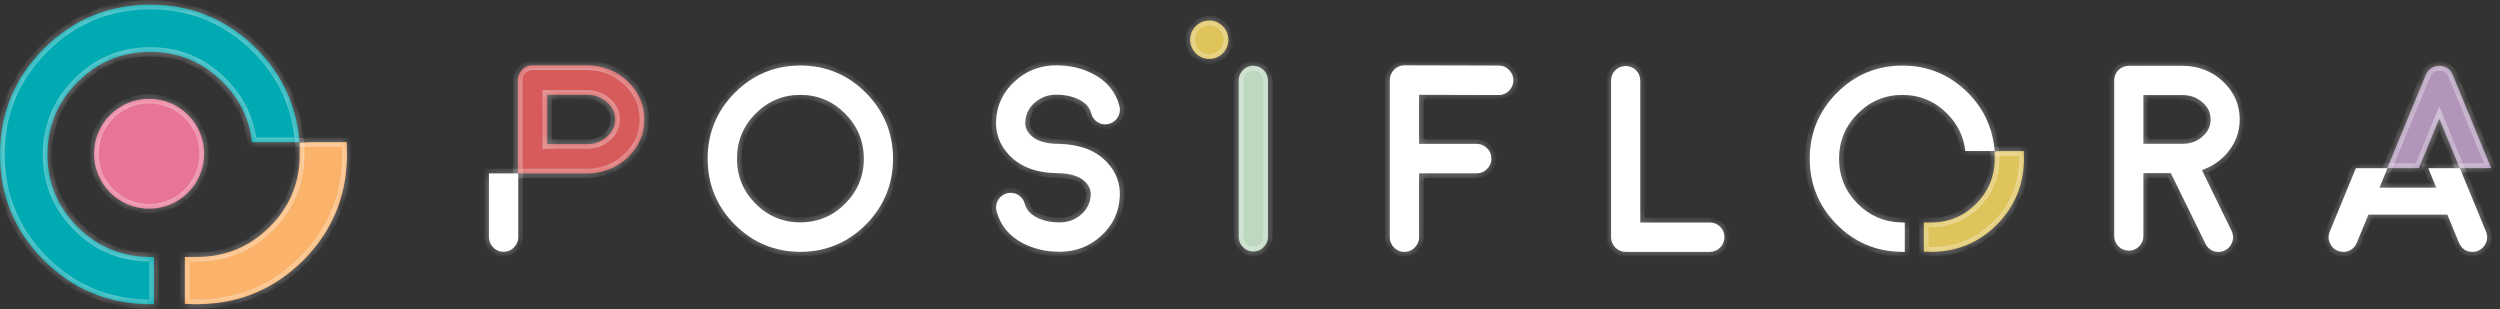 <svg width="267" height="33" viewBox="0 0 267 33" fill="none" xmlns="http://www.w3.org/2000/svg">
<rect x="0" y="0" width="267" height="33" fill="#333333" stroke="none"/>
<mask id="path-1-inside-1_5221_11115" fill="white">
<path fill-rule="evenodd" clip-rule="evenodd" d="M133.85 7.02C133.428 7.02 133.029 7.187 132.769 7.466C132.456 7.764 132.29 8.153 132.29 8.588V25.289C132.29 25.719 132.452 26.109 132.737 26.379C133.034 26.694 133.42 26.862 133.854 26.862C134.281 26.862 134.671 26.697 134.939 26.411C135.253 26.113 135.419 25.725 135.419 25.289V8.588C135.419 8.163 135.257 7.772 134.961 7.486C134.675 7.19 134.271 7.02 133.85 7.02Z"/>
<path fill-rule="evenodd" clip-rule="evenodd" d="M129.148 2.192C128.024 2.192 127.108 3.112 127.108 4.244C127.108 5.375 128.024 6.296 129.148 6.296C130.275 6.296 131.191 5.375 131.191 4.244C131.191 3.112 130.274 2.192 129.148 2.192Z"/>
<path fill-rule="evenodd" clip-rule="evenodd" d="M64.859 14.569C64.274 15.101 63.586 15.371 62.761 15.392L58.439 15.391V10.123H62.659C63.508 10.123 64.241 10.393 64.84 10.926C65.418 11.441 65.698 12.04 65.698 12.757C65.698 13.46 65.424 14.053 64.859 14.569ZM66.997 8.659C65.8 7.544 64.341 6.978 62.659 6.978H56.875C56.452 6.978 56.053 7.146 55.79 7.428C55.476 7.726 55.309 8.114 55.309 8.55V18.52L63.046 18.518C64.625 18.425 65.99 17.83 67.102 16.752C68.24 15.638 68.816 14.295 68.816 12.757C68.816 11.16 68.203 9.783 66.997 8.659Z"/>
<path fill-rule="evenodd" clip-rule="evenodd" d="M216.153 16.854C216.153 16.789 216.153 16.723 216.153 16.657L216.136 16.133L213.812 16.134L213.035 16.171L213.034 17.274C212.959 19.013 212.292 20.522 211.051 21.762C209.735 23.086 208.125 23.757 206.267 23.757H205.464V26.872L206.078 26.894C206.139 26.898 206.203 26.902 206.267 26.902C206.331 26.902 206.392 26.898 206.452 26.894L206.548 26.89C209.156 26.823 211.416 25.847 213.266 23.989C215.116 22.13 216.087 19.853 216.153 17.223C216.155 17.169 216.155 17.116 216.153 17.034V16.854Z"/>
<path fill-rule="evenodd" clip-rule="evenodd" d="M260.514 12.687L262.689 17.956H266.057L261.944 7.967C261.867 7.799 261.762 7.571 261.538 7.379C261.248 7.132 260.837 7.004 260.404 7.029C260.071 7.046 259.825 7.175 259.667 7.27C259.628 7.294 259.584 7.324 259.566 7.34C259.358 7.495 259.197 7.704 259.074 7.986L254.96 17.956H258.339L260.514 12.687Z"/>
<path fill-rule="evenodd" clip-rule="evenodd" d="M90.26 21.754C88.944 23.077 87.334 23.749 85.476 23.749C83.618 23.749 82.008 23.077 80.691 21.754C79.375 20.431 78.707 18.813 78.707 16.946C78.707 15.078 79.375 13.46 80.693 12.136C82.009 10.805 83.618 10.13 85.476 10.13C87.334 10.13 88.943 10.805 90.262 12.139C91.586 13.463 92.258 15.08 92.258 16.946C92.258 18.812 91.586 20.429 90.262 21.753L90.26 21.754ZM92.475 9.911C90.552 7.978 88.197 6.998 85.476 6.998C82.754 6.998 80.4 7.978 78.476 9.911C76.552 11.845 75.577 14.212 75.577 16.946C75.577 19.68 76.553 22.047 78.476 23.981C80.4 25.914 82.754 26.894 85.476 26.894C88.197 26.894 90.552 25.914 92.475 23.981C94.399 22.047 95.375 19.681 95.375 16.946C95.375 14.212 94.399 11.845 92.475 9.911Z"/>
<path fill-rule="evenodd" clip-rule="evenodd" d="M112.816 10.11C113.71 10.11 114.511 10.28 115.196 10.617C115.934 10.972 116.373 11.457 116.539 12.098C116.641 12.512 116.893 12.851 117.239 13.05C117.606 13.277 118.032 13.337 118.429 13.222C118.84 13.118 119.165 12.876 119.4 12.495C119.606 12.131 119.658 11.736 119.555 11.316C119.167 9.827 118.23 8.682 116.77 7.914C115.608 7.293 114.278 6.978 112.816 6.978C111.102 6.978 109.61 7.55 108.381 8.679C107.131 9.818 106.458 11.234 106.381 12.887C106.32 14.273 106.786 15.504 107.765 16.547C108.947 17.814 110.691 18.469 112.949 18.498L113.096 18.5C114.422 18.534 115.381 18.86 115.95 19.472C116.337 19.88 116.514 20.327 116.491 20.836C116.451 21.648 116.123 22.319 115.49 22.889C114.851 23.463 114.07 23.753 113.171 23.753C112.273 23.753 111.473 23.588 110.796 23.263C110.055 22.899 109.614 22.408 109.445 21.756C109.341 21.354 109.097 21.032 108.709 20.793C108.342 20.593 107.942 20.541 107.559 20.642C107.146 20.746 106.818 20.991 106.58 21.383C106.378 21.754 106.327 22.147 106.431 22.549C106.819 24.037 107.757 25.186 109.22 25.965C110.381 26.576 111.71 26.887 113.172 26.887C114.885 26.887 116.377 26.314 117.606 25.185C118.856 24.046 119.525 22.631 119.593 20.982C119.663 19.592 119.202 18.363 118.223 17.33C117.048 16.071 115.316 15.411 113.076 15.366L113.018 15.346L112.944 15.365C111.591 15.339 110.613 15.012 110.036 14.391C109.65 13.986 109.473 13.543 109.497 13.039C109.537 12.22 109.864 11.545 110.498 10.976C111.138 10.402 111.917 10.11 112.816 10.11Z"/>
<path fill-rule="evenodd" clip-rule="evenodd" d="M160.064 7.004L150.023 6.978C149.622 6.968 149.207 7.126 148.906 7.428C148.593 7.727 148.427 8.114 148.427 8.551V25.327C148.427 25.757 148.59 26.149 148.875 26.419C149.171 26.733 149.557 26.9 149.991 26.9C150.419 26.9 150.808 26.736 151.076 26.45C151.39 26.151 151.556 25.764 151.556 25.327V18.512H157.716C158.144 18.512 158.532 18.348 158.801 18.061C159.115 17.763 159.281 17.376 159.281 16.939C159.281 16.515 159.113 16.114 158.833 15.849C158.536 15.534 158.149 15.367 157.716 15.367H151.556V10.126L160.063 10.149C160.488 10.149 160.868 9.993 161.162 9.698C161.467 9.393 161.628 9.006 161.628 8.577C161.628 8.157 161.471 7.778 161.179 7.486C160.883 7.17 160.497 7.004 160.064 7.004Z"/>
<path fill-rule="evenodd" clip-rule="evenodd" d="M182.608 23.764H175.18V8.611C175.18 8.178 175.028 7.805 174.728 7.506C174.44 7.213 174.046 7.052 173.622 7.052C173.204 7.052 172.8 7.217 172.513 7.504C172.213 7.805 172.062 8.178 172.062 8.611V25.324C172.062 25.749 172.217 26.127 172.53 26.459C172.837 26.75 173.206 26.896 173.627 26.896H182.608C183.041 26.896 183.41 26.745 183.71 26.443C184.013 26.139 184.173 25.752 184.173 25.324C184.173 24.905 184.013 24.522 183.71 24.217C183.41 23.916 183.039 23.764 182.608 23.764Z"/>
<path fill-rule="evenodd" clip-rule="evenodd" d="M233.097 10.151C233.934 10.151 234.66 10.421 235.251 10.954C235.821 11.462 236.097 12.052 236.097 12.759C236.097 13.454 235.826 14.037 235.27 14.546L235.266 14.549C234.692 15.077 234.01 15.342 233.184 15.356H228.913V10.151H233.097ZM235.16 18.156C236.152 17.83 237.012 17.272 237.719 16.496C238.703 15.428 239.201 14.172 239.201 12.759C239.201 11.172 238.593 9.802 237.394 8.684C236.205 7.587 234.759 7.031 233.095 7.031H227.348C226.935 7.031 226.566 7.182 226.248 7.484C225.95 7.785 225.796 8.157 225.796 8.591V25.214C225.796 25.632 225.951 26.006 226.265 26.338C226.878 26.921 227.86 26.914 228.449 26.322C228.758 26.013 228.913 25.64 228.913 25.214V18.489H231.847L235.541 26.025C235.811 26.583 236.319 26.902 236.937 26.902C237.182 26.902 237.414 26.848 237.628 26.74C238.005 26.549 238.268 26.25 238.408 25.849C238.546 25.446 238.521 25.033 238.332 24.656L235.16 18.156Z"/>
<path fill-rule="evenodd" clip-rule="evenodd" d="M198.396 21.761C197.079 20.438 196.412 18.82 196.412 16.953C196.412 15.086 197.079 13.468 198.396 12.143C199.715 10.811 201.324 10.137 203.18 10.137C205.038 10.137 206.649 10.812 207.967 12.146C209.079 13.258 209.723 14.6 209.894 16.13H213.024C212.844 13.73 211.894 11.64 210.179 9.918C208.257 7.985 205.902 7.005 203.18 7.005C200.458 7.005 198.103 7.985 196.181 9.918C194.256 11.852 193.281 14.218 193.281 16.952C193.281 19.686 194.256 22.053 196.181 23.987C198.029 25.845 200.29 26.821 202.899 26.889L203.431 26.902V23.767L202.929 23.751C201.177 23.695 199.653 23.025 198.396 21.761Z"/>
<path fill-rule="evenodd" clip-rule="evenodd" d="M52.218 18.519V25.317C52.218 25.748 52.381 26.14 52.665 26.407C52.961 26.723 53.348 26.889 53.782 26.889C54.211 26.889 54.599 26.726 54.867 26.439C55.181 26.141 55.347 25.753 55.347 25.317V18.519H52.218Z"/>
<path fill-rule="evenodd" clip-rule="evenodd" d="M265.5 24.722L262.714 17.961H259.337L260.076 19.754L260.196 20.046H254.129L254.875 18.23L254.986 17.961H251.609L248.828 24.712C248.656 25.11 248.651 25.541 248.816 25.914C248.972 26.316 249.269 26.621 249.638 26.764L249.779 26.828L250.261 26.9C250.928 26.9 251.454 26.546 251.703 25.931L252.948 22.922H261.377L262.62 25.925C262.871 26.545 263.396 26.9 264.062 26.9C264.276 26.9 264.49 26.855 264.648 26.78C265.042 26.625 265.352 26.316 265.495 25.944C265.669 25.549 265.67 25.116 265.5 24.722Z"/>
<path d="M21.806 16.419C21.806 19.661 19.173 22.288 15.925 22.288C12.676 22.288 10.043 19.661 10.043 16.419C10.043 13.178 12.676 10.551 15.925 10.551C19.173 10.551 21.806 13.178 21.806 16.419Z"/>
<path d="M37.056 16.48L37.057 16.338C37.057 16.231 37.059 16.127 37.056 16.019L37.03 15.179L33.265 15.18L32.006 15.24L32.002 17.014C31.883 19.809 30.803 22.237 28.792 24.233C26.66 26.36 24.051 27.439 21.041 27.439H19.739L19.74 32.45L20.735 32.485C20.836 32.493 20.938 32.498 21.041 32.498C21.145 32.498 21.244 32.493 21.342 32.485L21.497 32.478C25.722 32.37 29.384 30.802 32.38 27.812C35.375 24.823 36.949 21.163 37.057 16.932C37.058 16.845 37.058 16.76 37.057 16.627L37.056 16.48Z"/>
<path d="M8.284 24.233C6.152 22.104 5.07 19.503 5.07 16.499C5.07 13.496 6.153 10.894 8.287 8.762C10.42 6.622 13.027 5.537 16.037 5.537C19.046 5.537 21.654 6.624 23.79 8.767C25.593 10.559 26.635 12.715 26.912 15.177H31.981C31.689 11.317 30.149 7.954 27.375 5.185C24.26 2.077 20.445 0.5 16.037 0.5C11.628 0.5 7.813 2.077 4.698 5.186C1.58 8.295 0 12.102 0 16.499C0 20.896 1.58 24.703 4.698 27.813C7.692 30.801 11.354 32.371 15.582 32.479L16.444 32.5V27.459L15.63 27.433C12.793 27.342 10.321 26.264 8.284 24.233Z"/>
</mask>
<path fill-rule="evenodd" clip-rule="evenodd" d="M133.85 7.02C133.428 7.02 133.029 7.187 132.769 7.466C132.456 7.764 132.29 8.153 132.29 8.588V25.289C132.29 25.719 132.452 26.109 132.737 26.379C133.034 26.694 133.42 26.862 133.854 26.862C134.281 26.862 134.671 26.697 134.939 26.411C135.253 26.113 135.419 25.725 135.419 25.289V8.588C135.419 8.163 135.257 7.772 134.961 7.486C134.675 7.19 134.271 7.02 133.85 7.02Z" fill="#BED8C0"/>
<path fill-rule="evenodd" clip-rule="evenodd" d="M129.148 2.192C128.024 2.192 127.108 3.112 127.108 4.244C127.108 5.375 128.024 6.296 129.148 6.296C130.275 6.296 131.191 5.375 131.191 4.244C131.191 3.112 130.274 2.192 129.148 2.192Z" fill="#DFC35B"/>
<path fill-rule="evenodd" clip-rule="evenodd" d="M64.859 14.569C64.274 15.101 63.586 15.371 62.761 15.392L58.439 15.391V10.123H62.659C63.508 10.123 64.241 10.393 64.84 10.926C65.418 11.441 65.698 12.04 65.698 12.757C65.698 13.46 65.424 14.053 64.859 14.569ZM66.997 8.659C65.8 7.544 64.341 6.978 62.659 6.978H56.875C56.452 6.978 56.053 7.146 55.79 7.428C55.476 7.726 55.309 8.114 55.309 8.55V18.52L63.046 18.518C64.625 18.425 65.99 17.83 67.102 16.752C68.24 15.638 68.816 14.295 68.816 12.757C68.816 11.16 68.203 9.783 66.997 8.659Z" fill="#D75B5B"/>
<path fill-rule="evenodd" clip-rule="evenodd" d="M216.153 16.854C216.153 16.789 216.153 16.723 216.153 16.657L216.136 16.133L213.812 16.134L213.035 16.171L213.034 17.274C212.959 19.013 212.292 20.522 211.051 21.762C209.735 23.086 208.125 23.757 206.267 23.757H205.464V26.872L206.078 26.894C206.139 26.898 206.203 26.902 206.267 26.902C206.331 26.902 206.392 26.898 206.452 26.894L206.548 26.89C209.156 26.823 211.416 25.847 213.266 23.989C215.116 22.13 216.087 19.853 216.153 17.223C216.155 17.169 216.155 17.116 216.153 17.034V16.854Z" fill="#DFC35B"/>
<path fill-rule="evenodd" clip-rule="evenodd" d="M260.514 12.687L262.689 17.956H266.057L261.944 7.967C261.867 7.799 261.762 7.571 261.538 7.379C261.248 7.132 260.837 7.004 260.404 7.029C260.071 7.046 259.825 7.175 259.667 7.27C259.628 7.294 259.584 7.324 259.566 7.34C259.358 7.495 259.197 7.704 259.074 7.986L254.96 17.956H258.339L260.514 12.687Z" fill="#B196B9"/>
<path fill-rule="evenodd" clip-rule="evenodd" d="M90.26 21.754C88.944 23.077 87.334 23.749 85.476 23.749C83.618 23.749 82.008 23.077 80.691 21.754C79.375 20.431 78.707 18.813 78.707 16.946C78.707 15.078 79.375 13.46 80.693 12.136C82.009 10.805 83.618 10.13 85.476 10.13C87.334 10.13 88.943 10.805 90.262 12.139C91.586 13.463 92.258 15.08 92.258 16.946C92.258 18.812 91.586 20.429 90.262 21.753L90.26 21.754ZM92.475 9.911C90.552 7.978 88.197 6.998 85.476 6.998C82.754 6.998 80.4 7.978 78.476 9.911C76.552 11.845 75.577 14.212 75.577 16.946C75.577 19.68 76.553 22.047 78.476 23.981C80.4 25.914 82.754 26.894 85.476 26.894C88.197 26.894 90.552 25.914 92.475 23.981C94.399 22.047 95.375 19.681 95.375 16.946C95.375 14.212 94.399 11.845 92.475 9.911Z" fill="white"/>
<path fill-rule="evenodd" clip-rule="evenodd" d="M112.816 10.11C113.71 10.11 114.511 10.28 115.196 10.617C115.934 10.972 116.373 11.457 116.539 12.098C116.641 12.512 116.893 12.851 117.239 13.05C117.606 13.277 118.032 13.337 118.429 13.222C118.84 13.118 119.165 12.876 119.4 12.495C119.606 12.131 119.658 11.736 119.555 11.316C119.167 9.827 118.23 8.682 116.77 7.914C115.608 7.293 114.278 6.978 112.816 6.978C111.102 6.978 109.61 7.55 108.381 8.679C107.131 9.818 106.458 11.234 106.381 12.887C106.32 14.273 106.786 15.504 107.765 16.547C108.947 17.814 110.691 18.469 112.949 18.498L113.096 18.5C114.422 18.534 115.381 18.86 115.95 19.472C116.337 19.88 116.514 20.327 116.491 20.836C116.451 21.648 116.123 22.319 115.49 22.889C114.851 23.463 114.07 23.753 113.171 23.753C112.273 23.753 111.473 23.588 110.796 23.263C110.055 22.899 109.614 22.408 109.445 21.756C109.341 21.354 109.097 21.032 108.709 20.793C108.342 20.593 107.942 20.541 107.559 20.642C107.146 20.746 106.818 20.991 106.58 21.383C106.378 21.754 106.327 22.147 106.431 22.549C106.819 24.037 107.757 25.186 109.22 25.965C110.381 26.576 111.71 26.887 113.172 26.887C114.885 26.887 116.377 26.314 117.606 25.185C118.856 24.046 119.525 22.631 119.593 20.982C119.663 19.592 119.202 18.363 118.223 17.33C117.048 16.071 115.316 15.411 113.076 15.366L113.018 15.346L112.944 15.365C111.591 15.339 110.613 15.012 110.036 14.391C109.65 13.986 109.473 13.543 109.497 13.039C109.537 12.22 109.864 11.545 110.498 10.976C111.138 10.402 111.917 10.11 112.816 10.11Z" fill="white"/>
<path fill-rule="evenodd" clip-rule="evenodd" d="M160.064 7.004L150.023 6.978C149.622 6.968 149.207 7.126 148.906 7.428C148.593 7.727 148.427 8.114 148.427 8.551V25.327C148.427 25.757 148.59 26.149 148.875 26.419C149.171 26.733 149.557 26.9 149.991 26.9C150.419 26.9 150.808 26.736 151.076 26.45C151.39 26.151 151.556 25.764 151.556 25.327V18.512H157.716C158.144 18.512 158.532 18.348 158.801 18.061C159.115 17.763 159.281 17.376 159.281 16.939C159.281 16.515 159.113 16.114 158.833 15.849C158.536 15.534 158.149 15.367 157.716 15.367H151.556V10.126L160.063 10.149C160.488 10.149 160.868 9.993 161.162 9.698C161.467 9.393 161.628 9.006 161.628 8.577C161.628 8.157 161.471 7.778 161.179 7.486C160.883 7.17 160.497 7.004 160.064 7.004Z" fill="white"/>
<path fill-rule="evenodd" clip-rule="evenodd" d="M182.608 23.764H175.18V8.611C175.18 8.178 175.028 7.805 174.728 7.506C174.44 7.213 174.046 7.052 173.622 7.052C173.204 7.052 172.8 7.217 172.513 7.504C172.213 7.805 172.062 8.178 172.062 8.611V25.324C172.062 25.749 172.217 26.127 172.53 26.459C172.837 26.75 173.206 26.896 173.627 26.896H182.608C183.041 26.896 183.41 26.745 183.71 26.443C184.013 26.139 184.173 25.752 184.173 25.324C184.173 24.905 184.013 24.522 183.71 24.217C183.41 23.916 183.039 23.764 182.608 23.764Z" fill="white"/>
<path fill-rule="evenodd" clip-rule="evenodd" d="M233.097 10.151C233.934 10.151 234.66 10.421 235.251 10.954C235.821 11.462 236.097 12.052 236.097 12.759C236.097 13.454 235.826 14.037 235.27 14.546L235.266 14.549C234.692 15.077 234.01 15.342 233.184 15.356H228.913V10.151H233.097ZM235.16 18.156C236.152 17.83 237.012 17.272 237.719 16.496C238.703 15.428 239.201 14.172 239.201 12.759C239.201 11.172 238.593 9.802 237.394 8.684C236.205 7.587 234.759 7.031 233.095 7.031H227.348C226.935 7.031 226.566 7.182 226.248 7.484C225.95 7.785 225.796 8.157 225.796 8.591V25.214C225.796 25.632 225.951 26.006 226.265 26.338C226.878 26.921 227.86 26.914 228.449 26.322C228.758 26.013 228.913 25.64 228.913 25.214V18.489H231.847L235.541 26.025C235.811 26.583 236.319 26.902 236.937 26.902C237.182 26.902 237.414 26.848 237.628 26.74C238.005 26.549 238.268 26.25 238.408 25.849C238.546 25.446 238.521 25.033 238.332 24.656L235.16 18.156Z" fill="white"/>
<path fill-rule="evenodd" clip-rule="evenodd" d="M198.396 21.761C197.079 20.438 196.412 18.82 196.412 16.953C196.412 15.086 197.079 13.468 198.396 12.143C199.715 10.811 201.324 10.137 203.18 10.137C205.038 10.137 206.649 10.812 207.967 12.146C209.079 13.258 209.723 14.6 209.894 16.13H213.024C212.844 13.73 211.894 11.64 210.179 9.918C208.257 7.985 205.902 7.005 203.18 7.005C200.458 7.005 198.103 7.985 196.181 9.918C194.256 11.852 193.281 14.218 193.281 16.952C193.281 19.686 194.256 22.053 196.181 23.987C198.029 25.845 200.29 26.821 202.899 26.889L203.431 26.902V23.767L202.929 23.751C201.177 23.695 199.653 23.025 198.396 21.761Z" fill="white"/>
<path fill-rule="evenodd" clip-rule="evenodd" d="M52.218 18.519V25.317C52.218 25.748 52.381 26.14 52.665 26.407C52.961 26.723 53.348 26.889 53.782 26.889C54.211 26.889 54.599 26.726 54.867 26.439C55.181 26.141 55.347 25.753 55.347 25.317V18.519H52.218Z" fill="white"/>
<path fill-rule="evenodd" clip-rule="evenodd" d="M265.5 24.722L262.714 17.961H259.337L260.076 19.754L260.196 20.046H254.129L254.875 18.23L254.986 17.961H251.609L248.828 24.712C248.656 25.11 248.651 25.541 248.816 25.914C248.972 26.316 249.269 26.621 249.638 26.764L249.779 26.828L250.261 26.9C250.928 26.9 251.454 26.546 251.703 25.931L252.948 22.922H261.377L262.62 25.925C262.871 26.545 263.396 26.9 264.062 26.9C264.276 26.9 264.49 26.855 264.648 26.78C265.042 26.625 265.352 26.316 265.495 25.944C265.669 25.549 265.67 25.116 265.5 24.722Z" fill="white"/>
<path d="M21.806 16.419C21.806 19.661 19.173 22.288 15.925 22.288C12.676 22.288 10.043 19.661 10.043 16.419C10.043 13.178 12.676 10.551 15.925 10.551C19.173 10.551 21.806 13.178 21.806 16.419Z" fill="#E87595"/>
<path d="M37.056 16.48L37.057 16.338C37.057 16.231 37.059 16.127 37.056 16.019L37.03 15.179L33.265 15.18L32.006 15.24L32.002 17.014C31.883 19.809 30.803 22.237 28.792 24.233C26.66 26.36 24.051 27.439 21.041 27.439H19.739L19.74 32.45L20.735 32.485C20.836 32.493 20.938 32.498 21.041 32.498C21.145 32.498 21.244 32.493 21.342 32.485L21.497 32.478C25.722 32.37 29.384 30.802 32.38 27.812C35.375 24.823 36.949 21.163 37.057 16.932C37.058 16.845 37.058 16.76 37.057 16.627L37.056 16.48Z" fill="#FBB36C"/>
<path d="M8.284 24.233C6.152 22.104 5.07 19.503 5.07 16.499C5.07 13.496 6.153 10.894 8.287 8.762C10.42 6.622 13.027 5.537 16.037 5.537C19.046 5.537 21.654 6.624 23.79 8.767C25.593 10.559 26.635 12.715 26.912 15.177H31.981C31.689 11.317 30.149 7.954 27.375 5.185C24.26 2.077 20.445 0.5 16.037 0.5C11.628 0.5 7.813 2.077 4.698 5.186C1.58 8.295 0 12.102 0 16.499C0 20.896 1.58 24.703 4.698 27.813C7.692 30.801 11.354 32.371 15.582 32.479L16.444 32.5V27.459L15.63 27.433C12.793 27.342 10.321 26.264 8.284 24.233Z" fill="#00AAB2"/>
<path fill-rule="evenodd" clip-rule="evenodd" d="M133.85 7.02C133.428 7.02 133.029 7.187 132.769 7.466C132.456 7.764 132.29 8.153 132.29 8.588V25.289C132.29 25.719 132.452 26.109 132.737 26.379C133.034 26.694 133.42 26.862 133.854 26.862C134.281 26.862 134.671 26.697 134.939 26.411C135.253 26.113 135.419 25.725 135.419 25.289V8.588C135.419 8.163 135.257 7.772 134.961 7.486C134.675 7.19 134.271 7.02 133.85 7.02Z" stroke="white" stroke-opacity="0.4" mask="url(#path-1-inside-1_5221_11115)"/>
<path fill-rule="evenodd" clip-rule="evenodd" d="M129.148 2.192C128.024 2.192 127.108 3.112 127.108 4.244C127.108 5.375 128.024 6.296 129.148 6.296C130.275 6.296 131.191 5.375 131.191 4.244C131.191 3.112 130.274 2.192 129.148 2.192Z" stroke="white" stroke-opacity="0.4" mask="url(#path-1-inside-1_5221_11115)"/>
<path fill-rule="evenodd" clip-rule="evenodd" d="M64.859 14.569C64.274 15.101 63.586 15.371 62.761 15.392L58.439 15.391V10.123H62.659C63.508 10.123 64.241 10.393 64.84 10.926C65.418 11.441 65.698 12.04 65.698 12.757C65.698 13.46 65.424 14.053 64.859 14.569ZM66.997 8.659C65.8 7.544 64.341 6.978 62.659 6.978H56.875C56.452 6.978 56.053 7.146 55.79 7.428C55.476 7.726 55.309 8.114 55.309 8.55V18.52L63.046 18.518C64.625 18.425 65.99 17.83 67.102 16.752C68.24 15.638 68.816 14.295 68.816 12.757C68.816 11.16 68.203 9.783 66.997 8.659Z" stroke="white" stroke-opacity="0.4" mask="url(#path-1-inside-1_5221_11115)"/>
<path fill-rule="evenodd" clip-rule="evenodd" d="M216.153 16.854C216.153 16.789 216.153 16.723 216.153 16.657L216.136 16.133L213.812 16.134L213.035 16.171L213.034 17.274C212.959 19.013 212.292 20.522 211.051 21.762C209.735 23.086 208.125 23.757 206.267 23.757H205.464V26.872L206.078 26.894C206.139 26.898 206.203 26.902 206.267 26.902C206.331 26.902 206.392 26.898 206.452 26.894L206.548 26.89C209.156 26.823 211.416 25.847 213.266 23.989C215.116 22.13 216.087 19.853 216.153 17.223C216.155 17.169 216.155 17.116 216.153 17.034V16.854Z" stroke="white" stroke-opacity="0.4" mask="url(#path-1-inside-1_5221_11115)"/>
<path fill-rule="evenodd" clip-rule="evenodd" d="M260.514 12.687L262.689 17.956H266.057L261.944 7.967C261.867 7.799 261.762 7.571 261.538 7.379C261.248 7.132 260.837 7.004 260.404 7.029C260.071 7.046 259.825 7.175 259.667 7.27C259.628 7.294 259.584 7.324 259.566 7.34C259.358 7.495 259.197 7.704 259.074 7.986L254.96 17.956H258.339L260.514 12.687Z" stroke="white" stroke-opacity="0.4" mask="url(#path-1-inside-1_5221_11115)"/>
<path fill-rule="evenodd" clip-rule="evenodd" d="M90.26 21.754C88.944 23.077 87.334 23.749 85.476 23.749C83.618 23.749 82.008 23.077 80.691 21.754C79.375 20.431 78.707 18.813 78.707 16.946C78.707 15.078 79.375 13.46 80.693 12.136C82.009 10.805 83.618 10.13 85.476 10.13C87.334 10.13 88.943 10.805 90.262 12.139C91.586 13.463 92.258 15.08 92.258 16.946C92.258 18.812 91.586 20.429 90.262 21.753L90.26 21.754ZM92.475 9.911C90.552 7.978 88.197 6.998 85.476 6.998C82.754 6.998 80.4 7.978 78.476 9.911C76.552 11.845 75.577 14.212 75.577 16.946C75.577 19.68 76.553 22.047 78.476 23.981C80.4 25.914 82.754 26.894 85.476 26.894C88.197 26.894 90.552 25.914 92.475 23.981C94.399 22.047 95.375 19.681 95.375 16.946C95.375 14.212 94.399 11.845 92.475 9.911Z" stroke="white" stroke-opacity="0.4" mask="url(#path-1-inside-1_5221_11115)"/>
<path fill-rule="evenodd" clip-rule="evenodd" d="M112.816 10.11C113.71 10.11 114.511 10.28 115.196 10.617C115.934 10.972 116.373 11.457 116.539 12.098C116.641 12.512 116.893 12.851 117.239 13.05C117.606 13.277 118.032 13.337 118.429 13.222C118.84 13.118 119.165 12.876 119.4 12.495C119.606 12.131 119.658 11.736 119.555 11.316C119.167 9.827 118.23 8.682 116.77 7.914C115.608 7.293 114.278 6.978 112.816 6.978C111.102 6.978 109.61 7.55 108.381 8.679C107.131 9.818 106.458 11.234 106.381 12.887C106.32 14.273 106.786 15.504 107.765 16.547C108.947 17.814 110.691 18.469 112.949 18.498L113.096 18.5C114.422 18.534 115.381 18.86 115.95 19.472C116.337 19.88 116.514 20.327 116.491 20.836C116.451 21.648 116.123 22.319 115.49 22.889C114.851 23.463 114.07 23.753 113.171 23.753C112.273 23.753 111.473 23.588 110.796 23.263C110.055 22.899 109.614 22.408 109.445 21.756C109.341 21.354 109.097 21.032 108.709 20.793C108.342 20.593 107.942 20.541 107.559 20.642C107.146 20.746 106.818 20.991 106.58 21.383C106.378 21.754 106.327 22.147 106.431 22.549C106.819 24.037 107.757 25.186 109.22 25.965C110.381 26.576 111.71 26.887 113.172 26.887C114.885 26.887 116.377 26.314 117.606 25.185C118.856 24.046 119.525 22.631 119.593 20.982C119.663 19.592 119.202 18.363 118.223 17.33C117.048 16.071 115.316 15.411 113.076 15.366L113.018 15.346L112.944 15.365C111.591 15.339 110.613 15.012 110.036 14.391C109.65 13.986 109.473 13.543 109.497 13.039C109.537 12.22 109.864 11.545 110.498 10.976C111.138 10.402 111.917 10.11 112.816 10.11Z" stroke="white" stroke-opacity="0.4" mask="url(#path-1-inside-1_5221_11115)"/>
<path fill-rule="evenodd" clip-rule="evenodd" d="M160.064 7.004L150.023 6.978C149.622 6.968 149.207 7.126 148.906 7.428C148.593 7.727 148.427 8.114 148.427 8.551V25.327C148.427 25.757 148.59 26.149 148.875 26.419C149.171 26.733 149.557 26.9 149.991 26.9C150.419 26.9 150.808 26.736 151.076 26.45C151.39 26.151 151.556 25.764 151.556 25.327V18.512H157.716C158.144 18.512 158.532 18.348 158.801 18.061C159.115 17.763 159.281 17.376 159.281 16.939C159.281 16.515 159.113 16.114 158.833 15.849C158.536 15.534 158.149 15.367 157.716 15.367H151.556V10.126L160.063 10.149C160.488 10.149 160.868 9.993 161.162 9.698C161.467 9.393 161.628 9.006 161.628 8.577C161.628 8.157 161.471 7.778 161.179 7.486C160.883 7.17 160.497 7.004 160.064 7.004Z" stroke="white" stroke-opacity="0.4" mask="url(#path-1-inside-1_5221_11115)"/>
<path fill-rule="evenodd" clip-rule="evenodd" d="M182.608 23.764H175.18V8.611C175.18 8.178 175.028 7.805 174.728 7.506C174.44 7.213 174.046 7.052 173.622 7.052C173.204 7.052 172.8 7.217 172.513 7.504C172.213 7.805 172.062 8.178 172.062 8.611V25.324C172.062 25.749 172.217 26.127 172.53 26.459C172.837 26.75 173.206 26.896 173.627 26.896H182.608C183.041 26.896 183.41 26.745 183.71 26.443C184.013 26.139 184.173 25.752 184.173 25.324C184.173 24.905 184.013 24.522 183.71 24.217C183.41 23.916 183.039 23.764 182.608 23.764Z" stroke="white" stroke-opacity="0.4" mask="url(#path-1-inside-1_5221_11115)"/>
<path fill-rule="evenodd" clip-rule="evenodd" d="M233.097 10.151C233.934 10.151 234.66 10.421 235.251 10.954C235.821 11.462 236.097 12.052 236.097 12.759C236.097 13.454 235.826 14.037 235.27 14.546L235.266 14.549C234.692 15.077 234.01 15.342 233.184 15.356H228.913V10.151H233.097ZM235.16 18.156C236.152 17.83 237.012 17.272 237.719 16.496C238.703 15.428 239.201 14.172 239.201 12.759C239.201 11.172 238.593 9.802 237.394 8.684C236.205 7.587 234.759 7.031 233.095 7.031H227.348C226.935 7.031 226.566 7.182 226.248 7.484C225.95 7.785 225.796 8.157 225.796 8.591V25.214C225.796 25.632 225.951 26.006 226.265 26.338C226.878 26.921 227.86 26.914 228.449 26.322C228.758 26.013 228.913 25.64 228.913 25.214V18.489H231.847L235.541 26.025C235.811 26.583 236.319 26.902 236.937 26.902C237.182 26.902 237.414 26.848 237.628 26.74C238.005 26.549 238.268 26.25 238.408 25.849C238.546 25.446 238.521 25.033 238.332 24.656L235.16 18.156Z" stroke="white" stroke-opacity="0.4" mask="url(#path-1-inside-1_5221_11115)"/>
<path fill-rule="evenodd" clip-rule="evenodd" d="M198.396 21.761C197.079 20.438 196.412 18.82 196.412 16.953C196.412 15.086 197.079 13.468 198.396 12.143C199.715 10.811 201.324 10.137 203.18 10.137C205.038 10.137 206.649 10.812 207.967 12.146C209.079 13.258 209.723 14.6 209.894 16.13H213.024C212.844 13.73 211.894 11.64 210.179 9.918C208.257 7.985 205.902 7.005 203.18 7.005C200.458 7.005 198.103 7.985 196.181 9.918C194.256 11.852 193.281 14.218 193.281 16.952C193.281 19.686 194.256 22.053 196.181 23.987C198.029 25.845 200.29 26.821 202.899 26.889L203.431 26.902V23.767L202.929 23.751C201.177 23.695 199.653 23.025 198.396 21.761Z" stroke="white" stroke-opacity="0.4" mask="url(#path-1-inside-1_5221_11115)"/>
<path fill-rule="evenodd" clip-rule="evenodd" d="M52.218 18.519V25.317C52.218 25.748 52.381 26.14 52.665 26.407C52.961 26.723 53.348 26.889 53.782 26.889C54.211 26.889 54.599 26.726 54.867 26.439C55.181 26.141 55.347 25.753 55.347 25.317V18.519H52.218Z" stroke="white" stroke-opacity="0.4" mask="url(#path-1-inside-1_5221_11115)"/>
<path fill-rule="evenodd" clip-rule="evenodd" d="M265.5 24.722L262.714 17.961H259.337L260.076 19.754L260.196 20.046H254.129L254.875 18.23L254.986 17.961H251.609L248.828 24.712C248.656 25.11 248.651 25.541 248.816 25.914C248.972 26.316 249.269 26.621 249.638 26.764L249.779 26.828L250.261 26.9C250.928 26.9 251.454 26.546 251.703 25.931L252.948 22.922H261.377L262.62 25.925C262.871 26.545 263.396 26.9 264.062 26.9C264.276 26.9 264.49 26.855 264.648 26.78C265.042 26.625 265.352 26.316 265.495 25.944C265.669 25.549 265.67 25.116 265.5 24.722Z" stroke="white" stroke-opacity="0.4" mask="url(#path-1-inside-1_5221_11115)"/>
<path d="M21.806 16.419C21.806 19.661 19.173 22.288 15.925 22.288C12.676 22.288 10.043 19.661 10.043 16.419C10.043 13.178 12.676 10.551 15.925 10.551C19.173 10.551 21.806 13.178 21.806 16.419Z" stroke="white" stroke-opacity="0.4" mask="url(#path-1-inside-1_5221_11115)"/>
<path d="M37.056 16.48L37.057 16.338C37.057 16.231 37.059 16.127 37.056 16.019L37.03 15.179L33.265 15.18L32.006 15.24L32.002 17.014C31.883 19.809 30.803 22.237 28.792 24.233C26.66 26.36 24.051 27.439 21.041 27.439H19.739L19.74 32.45L20.735 32.485C20.836 32.493 20.938 32.498 21.041 32.498C21.145 32.498 21.244 32.493 21.342 32.485L21.497 32.478C25.722 32.37 29.384 30.802 32.38 27.812C35.375 24.823 36.949 21.163 37.057 16.932C37.058 16.845 37.058 16.76 37.057 16.627L37.056 16.48Z" stroke="white" stroke-opacity="0.4" mask="url(#path-1-inside-1_5221_11115)"/>
<path d="M8.284 24.233C6.152 22.104 5.07 19.503 5.07 16.499C5.07 13.496 6.153 10.894 8.287 8.762C10.42 6.622 13.027 5.537 16.037 5.537C19.046 5.537 21.654 6.624 23.79 8.767C25.593 10.559 26.635 12.715 26.912 15.177H31.981C31.689 11.317 30.149 7.954 27.375 5.185C24.26 2.077 20.445 0.5 16.037 0.5C11.628 0.5 7.813 2.077 4.698 5.186C1.58 8.295 0 12.102 0 16.499C0 20.896 1.58 24.703 4.698 27.813C7.692 30.801 11.354 32.371 15.582 32.479L16.444 32.5V27.459L15.63 27.433C12.793 27.342 10.321 26.264 8.284 24.233Z" stroke="white" stroke-opacity="0.4" mask="url(#path-1-inside-1_5221_11115)"/>
</svg>
